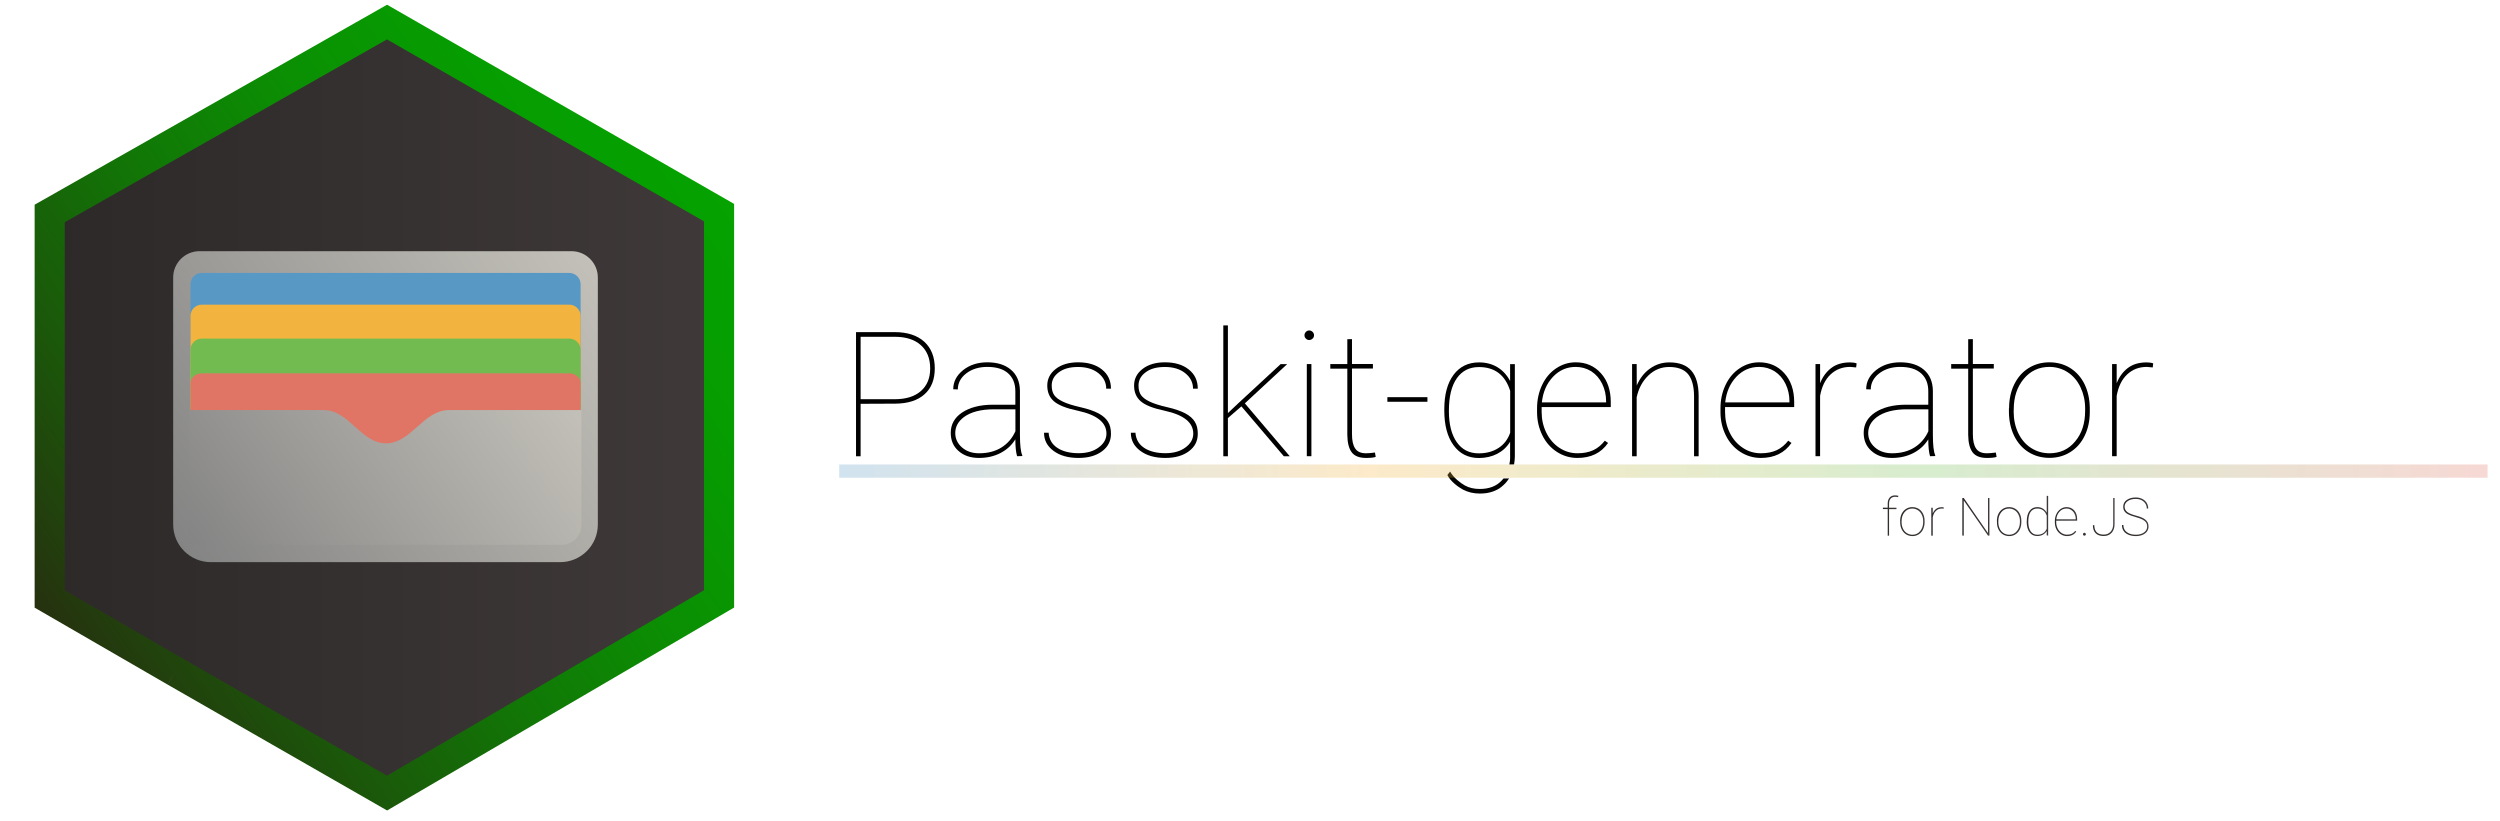 <?xml version="1.0" encoding="utf-8"?>
<!-- Generator: Adobe Illustrator 21.0.0, SVG Export Plug-In . SVG Version: 6.00 Build 0)  -->
<svg version="1.1" id="Livello_1" xmlns="http://www.w3.org/2000/svg" xmlns:xlink="http://www.w3.org/1999/xlink" x="0px" y="0px" viewBox="0 0 3320.3 1090" style="enable-background:new 0 0 3320.3 1090;" xml:space="preserve">
	<style type="text/css">
		.st0{fill:url(#Background_1_);stroke:url(#Background_2_);stroke-width:40;} .st1{fill:url(#Rettangolo_arrotondato_1_2_);} .st2{fill:#5898C5;} .st3{fill:#F3B33F;} .st4{fill:#71BB50;} .st5{fill:#E07565;} .st6{fill:url(#Rettangolo_1_1_);} .st7{enable-background:new;} .st8{opacity:0.28;fill:url(#Tracciato_barra_esterno_2_);enable-background:new;} .st10{fill:url(#SVGID_1_);} .st11{fill:url(#SVGID_2_);} .st12{fill:url(#SVGID_3_);} .st13{fill:url(#SVGID_4_);} .st14{fill:url(#SVGID_5_);} .st15{fill:url(#SVGID_6_);} .st16{fill:url(#SVGID_7_);} .st17{fill:url(#SVGID_8_);} .st18{fill:url(#SVGID_9_);} .st19{fill:url(#SVGID_10_);}
	</style>
	<g id="Logo">
		<g id="Node">
			<linearGradient id="Background_1_" gradientUnits="userSpaceOnUse" x1="66" y1="-453.05" x2="955" y2="-453.05" gradientTransform="matrix(1 0 0 1 0 994.35)">
				<stop offset="0" style="stop-color:#2D2929"/>
				<stop offset="1" style="stop-color:#3F3939"/>
			</linearGradient>
			<linearGradient id="Background_2_" gradientUnits="userSpaceOnUse" x1="73.052" y1="1212.332" x2="948.359" y2="1825.229" gradientTransform="matrix(1 0 0 -1 0 2058)">
				<stop offset="0" style="stop-color:#26310F"/>
				<stop offset="0.207" style="stop-color:#1B570A"/>
				<stop offset="0.426" style="stop-color:#117706"/>
				<stop offset="0.636" style="stop-color:#0B8F03"/>
				<stop offset="0.832" style="stop-color:#069D01"/>
				<stop offset="1" style="stop-color:#05A200"/>
			</linearGradient>
			<path id="Background_4_" class="st0" d="M232.6,891.9L66,795.5v-512L514,29.3l441,253.1v513l-441,257.9L232.6,891.9"/>
		</g>
		<g id="Passkit">
			<linearGradient id="Rettangolo_arrotondato_1_2_" gradientUnits="userSpaceOnUse" x1="240.146" y1="1331.15" x2="785.286" y2="1712.861" gradientTransform="matrix(1 0 0 -1 0 2058)">
				<stop offset="0" style="stop-color:#848484"/>
				<stop offset="0.35" style="stop-color:#9B9A97"/>
				<stop offset="1" style="stop-color:#C2C0B8"/>
			</linearGradient>
			<path id="Rettangolo_arrotondato_1_1_" class="st1" d="M265,333.6h494c19.3,0,35,15.7,35,35l0,0v328c0,27.6-22.4,50-50,50H280 c-27.6,0-50-22.4-50-50v-328C230,349.2,245.7,333.6,265,333.6L265,333.6z"/>
			<path id="Rettangolo_arrotondato_2_6_" class="st2" d="M268.1,362.5H756c8.3,0,15.1,6.7,15.1,15v207.7l0,0H253l0,0V377.5 C253,369.2,259.7,362.5,268.1,362.5z"/>
			<path id="Rettangolo_arrotondato_2_5_" class="st3" d="M268.1,404.6H756c8.3,0,15.1,6.7,15.1,15v207.7l0,0H253l0,0V419.6 C253,411.3,259.7,404.6,268.1,404.6z"/>
			<path id="Rettangolo_arrotondato_2_copia_3_" class="st4" d="M268.1,449.7H756c8.3,0,15.1,6.7,15.1,15v207.8l0,0H253l0,0V464.7 C253,456.4,259.7,449.7,268.1,449.7z"/>
			<path id="Rettangolo_arrotondato_2_copia_2_3_" class="st5" d="M268.1,495.8H756c8.3,0,15.1,5.8,15.1,12.9v178.6l0,0H253l0,0 V508.7C253,501.6,259.7,495.8,268.1,495.8z"/>
			<linearGradient id="Rettangolo_1_1_" gradientUnits="userSpaceOnUse" x1="291.631" y1="1276.23" x2="725.464" y2="1580.003" gradientTransform="matrix(1 0 0 -1 0 2058)">
				<stop offset="0" style="stop-color:#848484"/>
				<stop offset="0.35" style="stop-color:#9B9A97"/>
				<stop offset="1" style="stop-color:#C2C0B8"/>
			</linearGradient>
			<path id="Rettangolo_1_3_" class="st6" d="M250.9,544.6c0,0,68.3,0,178.8,0c34.1,0,49.4,44.1,82.9,44.2 c33.5,0,49.8-44.2,83.7-44.2h175.8v152.5c0,14.7-11.7,26.5-26.1,26.5H250.9V544.6z"/>
		</g>
	</g>
	<g id="Scritta">
		<g id="Lettere" class="st7">
			<path d="M1143,536.3V606h-6.1V441.1h51.4c16.8,0,29.9,4.3,39.2,12.7c9.3,8.5,14,20.3,14,35.3c0,14.9-4.5,26.5-13.7,34.6 c-9,8.1-22,12.3-38.7,12.4L1143,536.3L1143,536.3z M1143,530.2h45.4c14.8,0,26.4-3.6,34.6-10.8c8.2-7.2,12.4-17.1,12.4-30 c0-13.3-4.2-23.6-12.4-31c-8.2-7.4-19.8-11.1-34.6-11.1H1143V530.2z"/>
			<path d="M1350.8,605.9c-1.5-5.2-2.3-12.6-2.3-22.4c-4.9,7.9-11.5,13.9-19.8,18.2c-8.3,4.3-17.8,6.5-28.4,6.5 c-11.4,0-20.4-3.1-27.3-9.3c-7-6.1-10.3-14.1-10.3-24.1c0-11.2,5.1-20.3,15.2-27c10.2-6.7,23.6-10.2,40.4-10.3h30.2v-17.8 c0-10.3-3.2-18.2-9.6-23.9c-6.4-5.7-15.6-8.5-27.7-8.5c-11.1,0-20.5,2.9-27.9,8.6c-7.4,5.7-11.2,12.9-11.2,21.3l-6.1-0.2 c0-10,4.4-18.4,13.1-25.4c8.8-7,19.5-10.4,32.1-10.4c13.2,0,23.6,3.2,31.4,9.8c7.8,6.6,11.8,15.9,12,27.9v58.5 c0,13.4,1,22.6,3.1,27.3v1L1350.8,605.9L1350.8,605.9z M1300.4,602c11.5,0,21.3-2.5,29.5-7.6c8.2-5.1,14.5-12.3,18.7-21.7v-29.1 h-28.3c-17.5,0-30.9,3.5-40.2,10.4c-7.5,5.7-11.4,12.7-11.4,21.2c0,7.4,3,13.8,8.9,19C1283.7,599.5,1291.2,602,1300.4,602z"/>
			<path d="M1469.5,575.9c0-14.8-12.6-24.9-38-30.4c-15.3-3.2-25.8-7.4-31.7-12.5c-5.9-5.1-8.9-12-8.9-21c0-8.9,3.8-16.3,11.4-22.1 c7.5-5.8,17.5-8.7,29.5-8.7c13.2,0,23.7,3.1,31.7,9.5c8,6.3,12,14.8,12,25.5h-6.3c0-8.2-3.5-15.1-10.4-20.6s-16-8.2-27.1-8.2 c-10.7,0-19.2,2.3-25.5,7.1c-6.3,4.6-9.4,10.5-9.4,17.5c0,5.6,1.2,9.8,3.5,13s6.1,5.9,11.5,8.5s13,5,23.1,7.3 c10.1,2.3,18.1,5.1,24,8.2s10.2,7,12.7,11.2c2.7,4.3,3.9,9.6,3.9,15.9c0,9.6-3.9,17.4-11.9,23.3c-8,5.9-18.3,8.8-31.2,8.8 c-13.7,0-24.8-3.1-33.2-9.4c-8.5-6.3-12.6-14.2-12.6-24.1h6.1c0.6,8.6,4.4,15.3,11.4,20s16.5,7.2,28.4,7.2 c10.9,0,19.8-2.5,26.6-7.6C1466,589.3,1469.5,583.1,1469.5,575.9z"/>
			<path d="M1584.8,575.9c0-14.8-12.6-24.9-38-30.4c-15.3-3.2-25.8-7.4-31.7-12.5c-5.9-5.1-8.9-12-8.9-21c0-8.9,3.8-16.3,11.4-22.1 c7.5-5.8,17.5-8.7,29.5-8.7c13.2,0,23.7,3.1,31.7,9.5c8,6.3,12,14.8,12,25.5h-6.3c0-8.2-3.5-15.1-10.4-20.6 c-7-5.6-16-8.2-27.1-8.2c-10.7,0-19.2,2.3-25.5,7.1c-6.3,4.6-9.4,10.5-9.4,17.5c0,5.6,1.2,9.8,3.5,13c2.3,3.1,6.1,5.9,11.5,8.5 c5.3,2.5,13,5,23.1,7.3s18.1,5.1,24,8.2c5.9,3.1,10.2,7,12.7,11.2c2.7,4.3,3.9,9.6,3.9,15.9c0,9.6-3.9,17.4-11.9,23.3 c-8,5.9-18.3,8.8-31.2,8.8c-13.7,0-24.8-3.1-33.2-9.4c-8.5-6.3-12.6-14.2-12.6-24.1h6.1c0.6,8.6,4.4,15.3,11.4,20 s16.5,7.2,28.4,7.2c10.9,0,19.8-2.5,26.6-7.6C1581.3,589.3,1584.8,583.1,1584.8,575.9z"/>
			<path d="M1648.7,539.7l-0.2,0.2l-17.7,15.3V606h-6.1V432.2h6.1v116.4l14.4-13.6l55.6-51.4h8.7l-56.2,52.1L1713,606h-7.9 L1648.7,539.7z"/>
			<path d="M1732.5,445.3c0-1.7,0.6-3.2,1.9-4.5c1.2-1.3,2.7-1.9,4.4-1.9s3.2,0.6,4.5,1.9s1.9,2.8,1.9,4.5s-0.6,3.2-1.9,4.4 s-2.8,1.9-4.5,1.9s-3.2-0.6-4.4-1.9C1733,448.4,1732.5,447,1732.5,445.3z M1741.7,605.9h-6.1V483.5h6.1V605.9z"/>
			<path d="M1795.6,450.4v33h27.8v6.1h-27.8v87c0,8.7,1.4,15.1,4.3,19.2c2.8,4.2,7.5,6.3,14.2,6.3c3.4,0,7.3-0.3,12-1l1,5.8 c-2.4,0.9-6.7,1.4-12.7,1.4c-8.9,0-15.3-2.4-19.1-7.4c-3.8-5-5.8-12.7-5.9-23.4v-87.8h-22.6v-6.1h22.6v-33L1795.6,450.4 L1795.6,450.4z"/>
			<path d="M1895.8,533.6h-53.2v-6.1h53.2V533.6z"/>
			<path d="M2004.6,616.9c0.6-2.8,1.2-6.6,1-11.4c0-6.3,0-12.5,0-18.8c-4.2,7-10,12.3-17.1,16c-7.2,3.7-15.4,5.6-24.4,5.6 c-14.1,0-25.4-5.6-33.6-16.9c-8.2-11.2-12.3-26.6-12.3-46.2v-1.6c0-19.6,4.1-34.8,12.3-45.8s19.5-16.5,33.8-16.5 c9.2,0,17.3,2.1,24.3,6.3s12.7,10.3,17,18.4v-22.4h6.3v120.2c0.1,5.3-0.5,9.7-1,13 M2004.2,635.4c-2,3.2-3.9,5.4-4.9,6.4 c0,0-3.4,3.7-7.6,6.6c-7.2,4.7-15.9,7.1-26.2,7.1c-8.2,0-15.8-1.7-22.6-5.3c-6.8-3.6-16.9-11.5-20.6-19.3l3.6-4.6 c4.6,8.3,13.9,15.2,19.5,18.4c5.7,3.2,12.3,4.7,19.9,4.7c12.6,0,22.4-3.8,29.4-11.5c0.2-0.2,1-1.2,2.1-2.4 M1924.3,546 c0,17.5,3.5,31.3,10.4,41.2c7,10,16.7,14.9,29.2,14.9c10.3,0,19.1-2.4,26.4-7.2c7.3-4.7,12.4-11.5,15.4-20.2v-55.5 c-6.6-21.2-20.5-31.7-41.5-31.7c-12.6,0-22.4,5-29.3,14.8C1927.8,512.3,1924.3,526.7,1924.3,546z"/>
			<path d="M2095,608.2c-9.8,0-19-2.7-27.2-8c-8.2-5.3-14.7-12.6-19.3-21.9c-4.6-9.3-7.1-19.6-7.1-30.9v-5.1 c0-11.4,2.3-21.7,6.8-31.2c4.5-9.4,10.8-16.8,18.7-22c7.9-5.3,16.6-7.9,25.9-7.9c13.7,0,24.8,4.9,33.5,14.6 c8.7,9.7,13,22.5,13,38.3v6.5h-91.8v6.7c0,10,2.1,19.1,6.3,27.6c4.2,8.5,10,15.1,17.3,19.9s15.3,7.2,24,7.2c8.2,0,15.2-1.4,21-4.1 c5.8-2.7,10.9-7,15.3-12.6l4.3,3C2126.5,601.6,2112.9,608.2,2095,608.2z M2092.8,487.3c-11.9,0-22,4.4-30.4,13.3 c-8.3,8.9-13.2,20.2-14.6,33.8h85.3V533c0-8.3-1.7-16-5.2-23.2c-3.5-7.2-8.3-12.6-14.5-16.7 C2107.2,489.3,2100.3,487.3,2092.8,487.3z"/>
			<path d="M2173.8,512c4.1-9.5,9.8-17,17.6-22.5c7.8-5.6,16.3-8.2,25.8-8.2c13.1,0,22.8,3.7,29.2,11.1s9.6,18.7,9.6,33.7V606h-6.1 v-80.1c-0.1-13.1-2.8-22.8-8-29.1c-5.3-6.3-13.7-9.4-25.1-9.4c-10.5,0-19.7,3.7-27.5,11.2c-7.8,7.5-13,17.1-15.6,29V606h-6.1 V483.5h6.1L2173.8,512L2173.8,512z"/>
			<path d="M2338.6,608.2c-9.8,0-19-2.7-27.2-8c-8.2-5.3-14.7-12.6-19.3-21.9c-4.6-9.3-7.1-19.6-7.1-30.9v-5.1 c0-11.4,2.3-21.7,6.8-31.2c4.5-9.4,10.8-16.8,18.7-22c7.9-5.3,16.6-7.9,25.9-7.9c13.7,0,24.8,4.9,33.5,14.6 c8.7,9.7,13,22.5,13,38.3v6.5h-91.8v6.7c0,10,2.1,19.1,6.3,27.6c4.2,8.5,10,15.1,17.3,19.9c7.3,4.9,15.3,7.2,24,7.2 c8.2,0,15.2-1.4,21-4.1c5.8-2.7,10.9-7,15.3-12.6l4.3,3C2370,601.6,2356.5,608.2,2338.6,608.2z M2336.3,487.3 c-11.9,0-22,4.4-30.4,13.3c-8.3,8.9-13.2,20.2-14.6,33.8h85.3V533c0-8.3-1.7-16-5.2-23.2c-3.5-7.2-8.3-12.6-14.5-16.7 C2350.7,489.3,2343.9,487.3,2336.3,487.3z"/>
			<path d="M2465.2,488l-7.9-0.7c-10.4,0-19.1,3.4-26.2,10.1c-7.1,6.7-11.6,16.2-13.8,28.3v80.2h-6.1V483.5h6.1V509 c3.4-8.6,8.3-15.3,14.9-20.3c6.6-5,14.9-7.4,25-7.4c3.6,0,6.4,0.5,8.6,1.3L2465.2,488z"/>
			<path d="M2563.3,605.9c-1.5-5.2-2.3-12.6-2.3-22.4c-4.9,7.9-11.5,13.9-19.8,18.2c-8.3,4.3-17.8,6.5-28.4,6.5 c-11.4,0-20.4-3.1-27.3-9.3c-7-6.1-10.3-14.1-10.3-24.1c0-11.2,5.1-20.3,15.2-27c10.2-6.7,23.6-10.2,40.4-10.3h30.2v-17.8 c0-10.3-3.2-18.2-9.6-23.9c-6.4-5.7-15.6-8.5-27.7-8.5c-11.1,0-20.5,2.9-27.9,8.6c-7.4,5.7-11.2,12.9-11.2,21.3l-6.1-0.2 c0-10,4.4-18.4,13.1-25.4c8.8-7,19.5-10.4,32.1-10.4c13.2,0,23.6,3.2,31.4,9.8c7.8,6.6,11.8,15.9,12,27.9v58.5 c0,13.4,1,22.6,3.1,27.3v1L2563.3,605.9L2563.3,605.9z M2512.9,602c11.5,0,21.3-2.5,29.5-7.6c8.2-5.1,14.5-12.3,18.7-21.7v-29.1 h-28.3c-17.5,0-30.9,3.5-40.2,10.4c-7.5,5.7-11.4,12.7-11.4,21.2c0,7.4,3,13.8,8.9,19C2496.2,599.5,2503.8,602,2512.9,602z"/>
			<path d="M2620.2,450.4v33h27.8v6.1h-27.8v87c0,8.7,1.4,15.1,4.3,19.2c2.8,4.2,7.5,6.3,14.2,6.3c3.4,0,7.3-0.3,12-1l1,5.8 c-2.4,0.9-6.7,1.4-12.7,1.4c-8.9,0-15.3-2.4-19.1-7.4c-3.8-5-5.8-12.7-5.9-23.4v-87.8h-22.6v-6.1h22.6v-33L2620.2,450.4 L2620.2,450.4z"/>
			<path d="M2668.3,542.3c0-11.7,2.2-22.2,6.7-31.5s10.8-16.6,19-21.8c8.2-5.2,17.5-7.8,27.8-7.8s19.5,2.5,27.6,7.5 c8.1,5.1,14.5,12.2,19.1,21.5c4.5,9.3,6.8,19.7,7,31.4v5.4c0,11.8-2.2,22.2-6.7,31.5c-4.4,9.3-10.8,16.6-19,21.8 s-17.5,7.8-27.8,7.8s-19.6-2.5-27.8-7.6c-8.2-5.1-14.5-12.3-19.1-21.5c-4.5-9.3-6.8-19.6-7-31.2v-5.6H2668.3z M2674.4,547 c0,10.2,2,19.5,6,28c4.1,8.5,9.6,15.1,16.9,19.8c7.2,4.7,15.4,7.2,24.7,7.2c13.9,0,25.4-5.2,34.1-15.8c8.8-10.4,13.2-24,13.2-40.5 v-3.5c0-10.1-2.1-19.3-6.1-27.8c-4.1-8.6-9.7-15.2-16.9-19.9c-7.2-4.7-15.4-7.2-24.4-7.2c-13.9,0-25.4,5.3-34.2,16 c-8.8,10.7-13.2,24-13.2,40.2L2674.4,547L2674.4,547z"/>
			<path d="M2859.1,488l-7.9-0.7c-10.4,0-19.1,3.4-26.2,10.1c-7.1,6.7-11.6,16.2-13.8,28.3v80.2h-6.1V483.5h6.1V509 c3.4-8.6,8.3-15.3,14.9-20.3c6.6-5,14.9-7.4,25-7.4c3.6,0,6.4,0.5,8.6,1.3L2859.1,488z"/>
		</g>
		<linearGradient id="Tracciato_barra_esterno_2_" gradientUnits="userSpaceOnUse" x1="1114.622" y1="-368.708" x2="3303.792" y2="-368.708" gradientTransform="matrix(1 0 0 1 0 994.35)">
			<stop offset="0" style="stop-color:#5898C5"/>
			<stop offset="0.322" style="stop-color:#F3B33F"/>
			<stop offset="0.663" style="stop-color:#71BB50"/>
			<stop offset="1" style="stop-color:#E07565"/>
		</linearGradient>
		<path id="Tracciato_barra_esterno_1_" class="st8" d="M1114.6,634.5c0-5.9,0-11.7,0-17.6c426.5,0,1927,0,2189.2,0 c0,5.9,0,11.7,0,17.6C3041.6,634.5,1541.1,634.5,1114.6,634.5z"/>
	</g>
	<g>
		<linearGradient id="SVGID_1_" gradientUnits="userSpaceOnUse" x1="2500.685" y1="684.617" x2="2521.209" y2="684.617">
			<stop offset="0" style="stop-color:#2D2929"/>
			<stop offset="1" style="stop-color:#3F3939"/>
		</linearGradient>
		<path class="st10" d="M2507.1,711.3v-35.2h-6.4v-1.9h6.4v-5.4c0-3.4,0.9-6.1,2.6-8c1.7-1.9,4.1-2.9,7.1-2.9c1.7,0,3.2,0.2,4.4,0.6 l-0.3,1.8c-1.2-0.3-2.5-0.5-4.1-0.5c-2.4,0-4.4,0.8-5.8,2.4c-1.4,1.6-2.1,3.8-2.1,6.8v5.3h9.8v1.9h-9.8v35.2H2507.1z"/>
		<linearGradient id="SVGID_2_" gradientUnits="userSpaceOnUse" x1="2523.607" y1="692.755" x2="2556.054" y2="692.755">
			<stop offset="0" style="stop-color:#2D2929"/>
			<stop offset="1" style="stop-color:#3F3939"/>
		</linearGradient>
		<path class="st11" d="M2523.6,692c0-3.5,0.7-6.7,2-9.5c1.4-2.8,3.3-5,5.8-6.6s5.3-2.4,8.4-2.4c3.1,0,5.9,0.8,8.4,2.3 c2.5,1.5,4.4,3.7,5.8,6.5c1.4,2.8,2.1,6,2.1,9.5v1.6c0,3.6-0.7,6.7-2,9.6c-1.3,2.8-3.3,5-5.7,6.6s-5.3,2.4-8.4,2.4 c-3.1,0-5.9-0.8-8.4-2.3c-2.5-1.6-4.4-3.7-5.8-6.5c-1.4-2.8-2.1-5.9-2.1-9.4V692z M2525.5,693.5c0,3.1,0.6,5.9,1.8,8.5 c1.2,2.6,2.9,4.6,5.1,6c2.2,1.4,4.7,2.2,7.5,2.2c4.2,0,7.7-1.6,10.3-4.8c2.7-3.2,4-7.3,4-12.3V692c0-3-0.6-5.8-1.9-8.4 c-1.2-2.6-2.9-4.6-5.1-6c-2.2-1.4-4.7-2.2-7.4-2.2c-4.2,0-7.7,1.6-10.3,4.8c-2.7,3.2-4,7.3-4,12.2V693.5z"/>
		<linearGradient id="SVGID_3_" gradientUnits="userSpaceOnUse" x1="2565.031" y1="692.412" x2="2581.58" y2="692.412">
			<stop offset="0" style="stop-color:#2D2929"/>
			<stop offset="1" style="stop-color:#3F3939"/>
		</linearGradient>
		<path class="st12" d="M2581.4,675.6l-2.4-0.2c-3.2,0-5.8,1-7.9,3.1c-2.1,2-3.5,4.9-4.2,8.6v24.3h-1.9v-37.1h1.9v7.7 c1-2.6,2.5-4.6,4.5-6.1c2-1.5,4.5-2.3,7.6-2.3c1.1,0,1.9,0.1,2.6,0.4L2581.4,675.6z"/>
		<linearGradient id="SVGID_4_" gradientUnits="userSpaceOnUse" x1="2606.25" y1="686.347" x2="2642.192" y2="686.347">
			<stop offset="0" style="stop-color:#2D2929"/>
			<stop offset="1" style="stop-color:#3F3939"/>
		</linearGradient>
		<path class="st13" d="M2642.2,711.3h-1.9l-32.2-46.7v46.7h-1.9v-49.9h1.9l32.2,46.6v-46.6h1.9V711.3z"/>
		<linearGradient id="SVGID_5_" gradientUnits="userSpaceOnUse" x1="2652.128" y1="692.755" x2="2684.575" y2="692.755">
			<stop offset="0" style="stop-color:#2D2929"/>
			<stop offset="1" style="stop-color:#3F3939"/>
		</linearGradient>
		<path class="st14" d="M2652.1,692c0-3.5,0.7-6.7,2-9.5c1.4-2.8,3.3-5,5.8-6.6c2.5-1.6,5.3-2.4,8.4-2.4c3.1,0,5.9,0.8,8.4,2.3 c2.5,1.5,4.4,3.7,5.8,6.5c1.4,2.8,2.1,6,2.1,9.5v1.6c0,3.6-0.7,6.7-2,9.6c-1.3,2.8-3.3,5-5.7,6.6c-2.5,1.6-5.3,2.4-8.4,2.4 c-3.1,0-5.9-0.8-8.4-2.3c-2.5-1.6-4.4-3.7-5.8-6.5c-1.4-2.8-2.1-5.9-2.1-9.4V692z M2654,693.5c0,3.1,0.6,5.9,1.8,8.5 c1.2,2.6,2.9,4.6,5.1,6c2.2,1.4,4.7,2.2,7.5,2.2c4.2,0,7.7-1.6,10.3-4.8c2.7-3.2,4-7.3,4-12.3V692c0-3-0.6-5.8-1.9-8.4 c-1.2-2.6-2.9-4.6-5.1-6c-2.2-1.4-4.7-2.2-7.4-2.2c-4.2,0-7.7,1.6-10.3,4.8c-2.7,3.2-4,7.3-4,12.2V693.5z"/>
		<linearGradient id="SVGID_6_" gradientUnits="userSpaceOnUse" x1="2691.839" y1="685.319" x2="2720.243" y2="685.319">
			<stop offset="0" style="stop-color:#2D2929"/>
			<stop offset="1" style="stop-color:#3F3939"/>
		</linearGradient>
		<path class="st15" d="M2691.8,692.4c0-5.9,1.2-10.5,3.7-13.9c2.5-3.3,5.9-5,10.2-5c2.8,0,5.2,0.6,7.4,1.9c2.1,1.3,3.9,3.1,5.2,5.6
			v-22.4h1.9v52.6h-1.9v-5.9c-1.3,2.1-3,3.7-5.2,4.9c-2.2,1.2-4.7,1.7-7.5,1.7c-4.3,0-7.7-1.7-10.2-5.1c-2.5-3.4-3.7-8.1-3.7-14
			V692.4z M2693.8,693.1c0,5.3,1,9.4,3.1,12.5c2.1,3,5,4.6,8.8,4.6c3.1,0,5.7-0.7,7.8-2c2.2-1.4,3.8-3.4,4.8-6v-17.4
			c-2.1-6.2-6.3-9.4-12.6-9.4c-3.8,0-6.7,1.5-8.9,4.5C2694.8,682.9,2693.8,687.3,2693.8,693.1z"/>
		<linearGradient id="SVGID_7_" gradientUnits="userSpaceOnUse" x1="2729.048" y1="692.755" x2="2758.686" y2="692.755">
			<stop offset="0" style="stop-color:#2D2929"/>
			<stop offset="1" style="stop-color:#3F3939"/>
		</linearGradient>
		<path class="st16" d="M2745.3,712c-3,0-5.7-0.8-8.2-2.4c-2.5-1.6-4.5-3.8-5.9-6.6c-1.4-2.8-2.1-5.9-2.1-9.4V692 c0-3.4,0.7-6.6,2.1-9.4c1.4-2.9,3.3-5.1,5.7-6.7c2.4-1.6,5-2.4,7.8-2.4c4.1,0,7.5,1.5,10.1,4.4c2.6,2.9,3.9,6.8,3.9,11.6v2h-27.8v2 c0,3,0.6,5.8,1.9,8.4c1.3,2.6,3,4.6,5.2,6s4.6,2.2,7.2,2.2c2.5,0,4.6-0.4,6.4-1.2c1.7-0.8,3.3-2.1,4.6-3.8l1.3,0.9 C2754.8,710,2750.7,712,2745.3,712z M2744.6,675.4c-3.6,0-6.7,1.3-9.2,4c-2.5,2.7-4,6.1-4.4,10.3h25.8v-0.4c0-2.5-0.5-4.8-1.6-7 c-1.1-2.2-2.5-3.8-4.4-5C2749,676,2746.9,675.4,2744.6,675.4z"/>
		<linearGradient id="SVGID_8_" gradientUnits="userSpaceOnUse" x1="2766.464" y1="709.595" x2="2770.267" y2="709.595">
			<stop offset="0" style="stop-color:#2D2929"/>
			<stop offset="1" style="stop-color:#3F3939"/>
		</linearGradient>
		<path class="st17" d="M2766.5,709.6c0-0.5,0.2-1,0.5-1.4c0.4-0.4,0.8-0.6,1.3-0.6c0.5,0,1,0.2,1.4,0.6c0.4,0.4,0.6,0.8,0.6,1.4 c0,0.5-0.2,1-0.6,1.3c-0.4,0.4-0.8,0.5-1.4,0.5c-0.5,0-1-0.2-1.3-0.5C2766.6,710.6,2766.5,710.1,2766.5,709.6z"/>
		<linearGradient id="SVGID_9_" gradientUnits="userSpaceOnUse" x1="2779.552" y1="686.69" x2="2808.333" y2="686.69">
			<stop offset="0" style="stop-color:#2D2929"/>
			<stop offset="1" style="stop-color:#3F3939"/>
		</linearGradient>
		<path class="st18" d="M2806.5,661.4h1.9v34.7c0,4.8-1.3,8.7-3.9,11.5c-2.6,2.9-6.1,4.3-10.5,4.3c-4.7,0-8.2-1.2-10.7-3.7 c-2.5-2.5-3.7-6.1-3.7-10.7h1.9c0,4.1,1,7.2,3.1,9.3c2.1,2.2,5.2,3.2,9.4,3.2c3.7,0,6.6-1.2,9-3.7c2.3-2.4,3.5-5.8,3.6-10V661.4z" />
		<linearGradient id="SVGID_10_" gradientUnits="userSpaceOnUse" x1="2818.304" y1="686.347" x2="2853.629" y2="686.347">
			<stop offset="0" style="stop-color:#2D2929"/>
			<stop offset="1" style="stop-color:#3F3939"/>
		</linearGradient>
		<path class="st19" d="M2851.7,699.3c0-2.1-0.5-3.9-1.5-5.4s-2.6-2.8-4.7-3.9c-2.1-1.1-5.4-2.3-9.7-3.5c-4.3-1.2-7.6-2.4-9.7-3.6 c-2.2-1.2-3.7-2.6-4.7-4.2c-1-1.6-1.5-3.5-1.5-5.8c0-3.6,1.5-6.6,4.6-8.8c3.1-2.2,7-3.4,12-3.4c3.2,0,6.1,0.6,8.6,1.9 c2.5,1.2,4.5,3,5.9,5.2c1.4,2.3,2.1,4.8,2.1,7.6h-1.9c0-3.7-1.4-6.8-4.1-9.2s-6.3-3.6-10.7-3.6c-4.4,0-7.9,1-10.6,2.9 s-4.1,4.4-4.1,7.3c0,3,1.2,5.4,3.5,7.2c2.4,1.8,6.2,3.4,11.6,4.8s9.4,3,11.9,4.9c3.2,2.4,4.8,5.5,4.8,9.5c0,2.5-0.7,4.7-2.1,6.7 c-1.4,1.9-3.4,3.4-6,4.5s-5.5,1.6-8.8,1.6c-3.6,0-6.9-0.6-9.7-1.8c-2.9-1.2-5-2.9-6.5-5.1c-1.5-2.2-2.2-4.8-2.2-7.8h1.9 c0,4.1,1.5,7.3,4.6,9.5c3.1,2.3,7,3.4,12,3.4c4.4,0,8-1,10.8-3C2850.3,705.1,2851.7,702.5,2851.7,699.3z"/>
	</g>
</svg>
